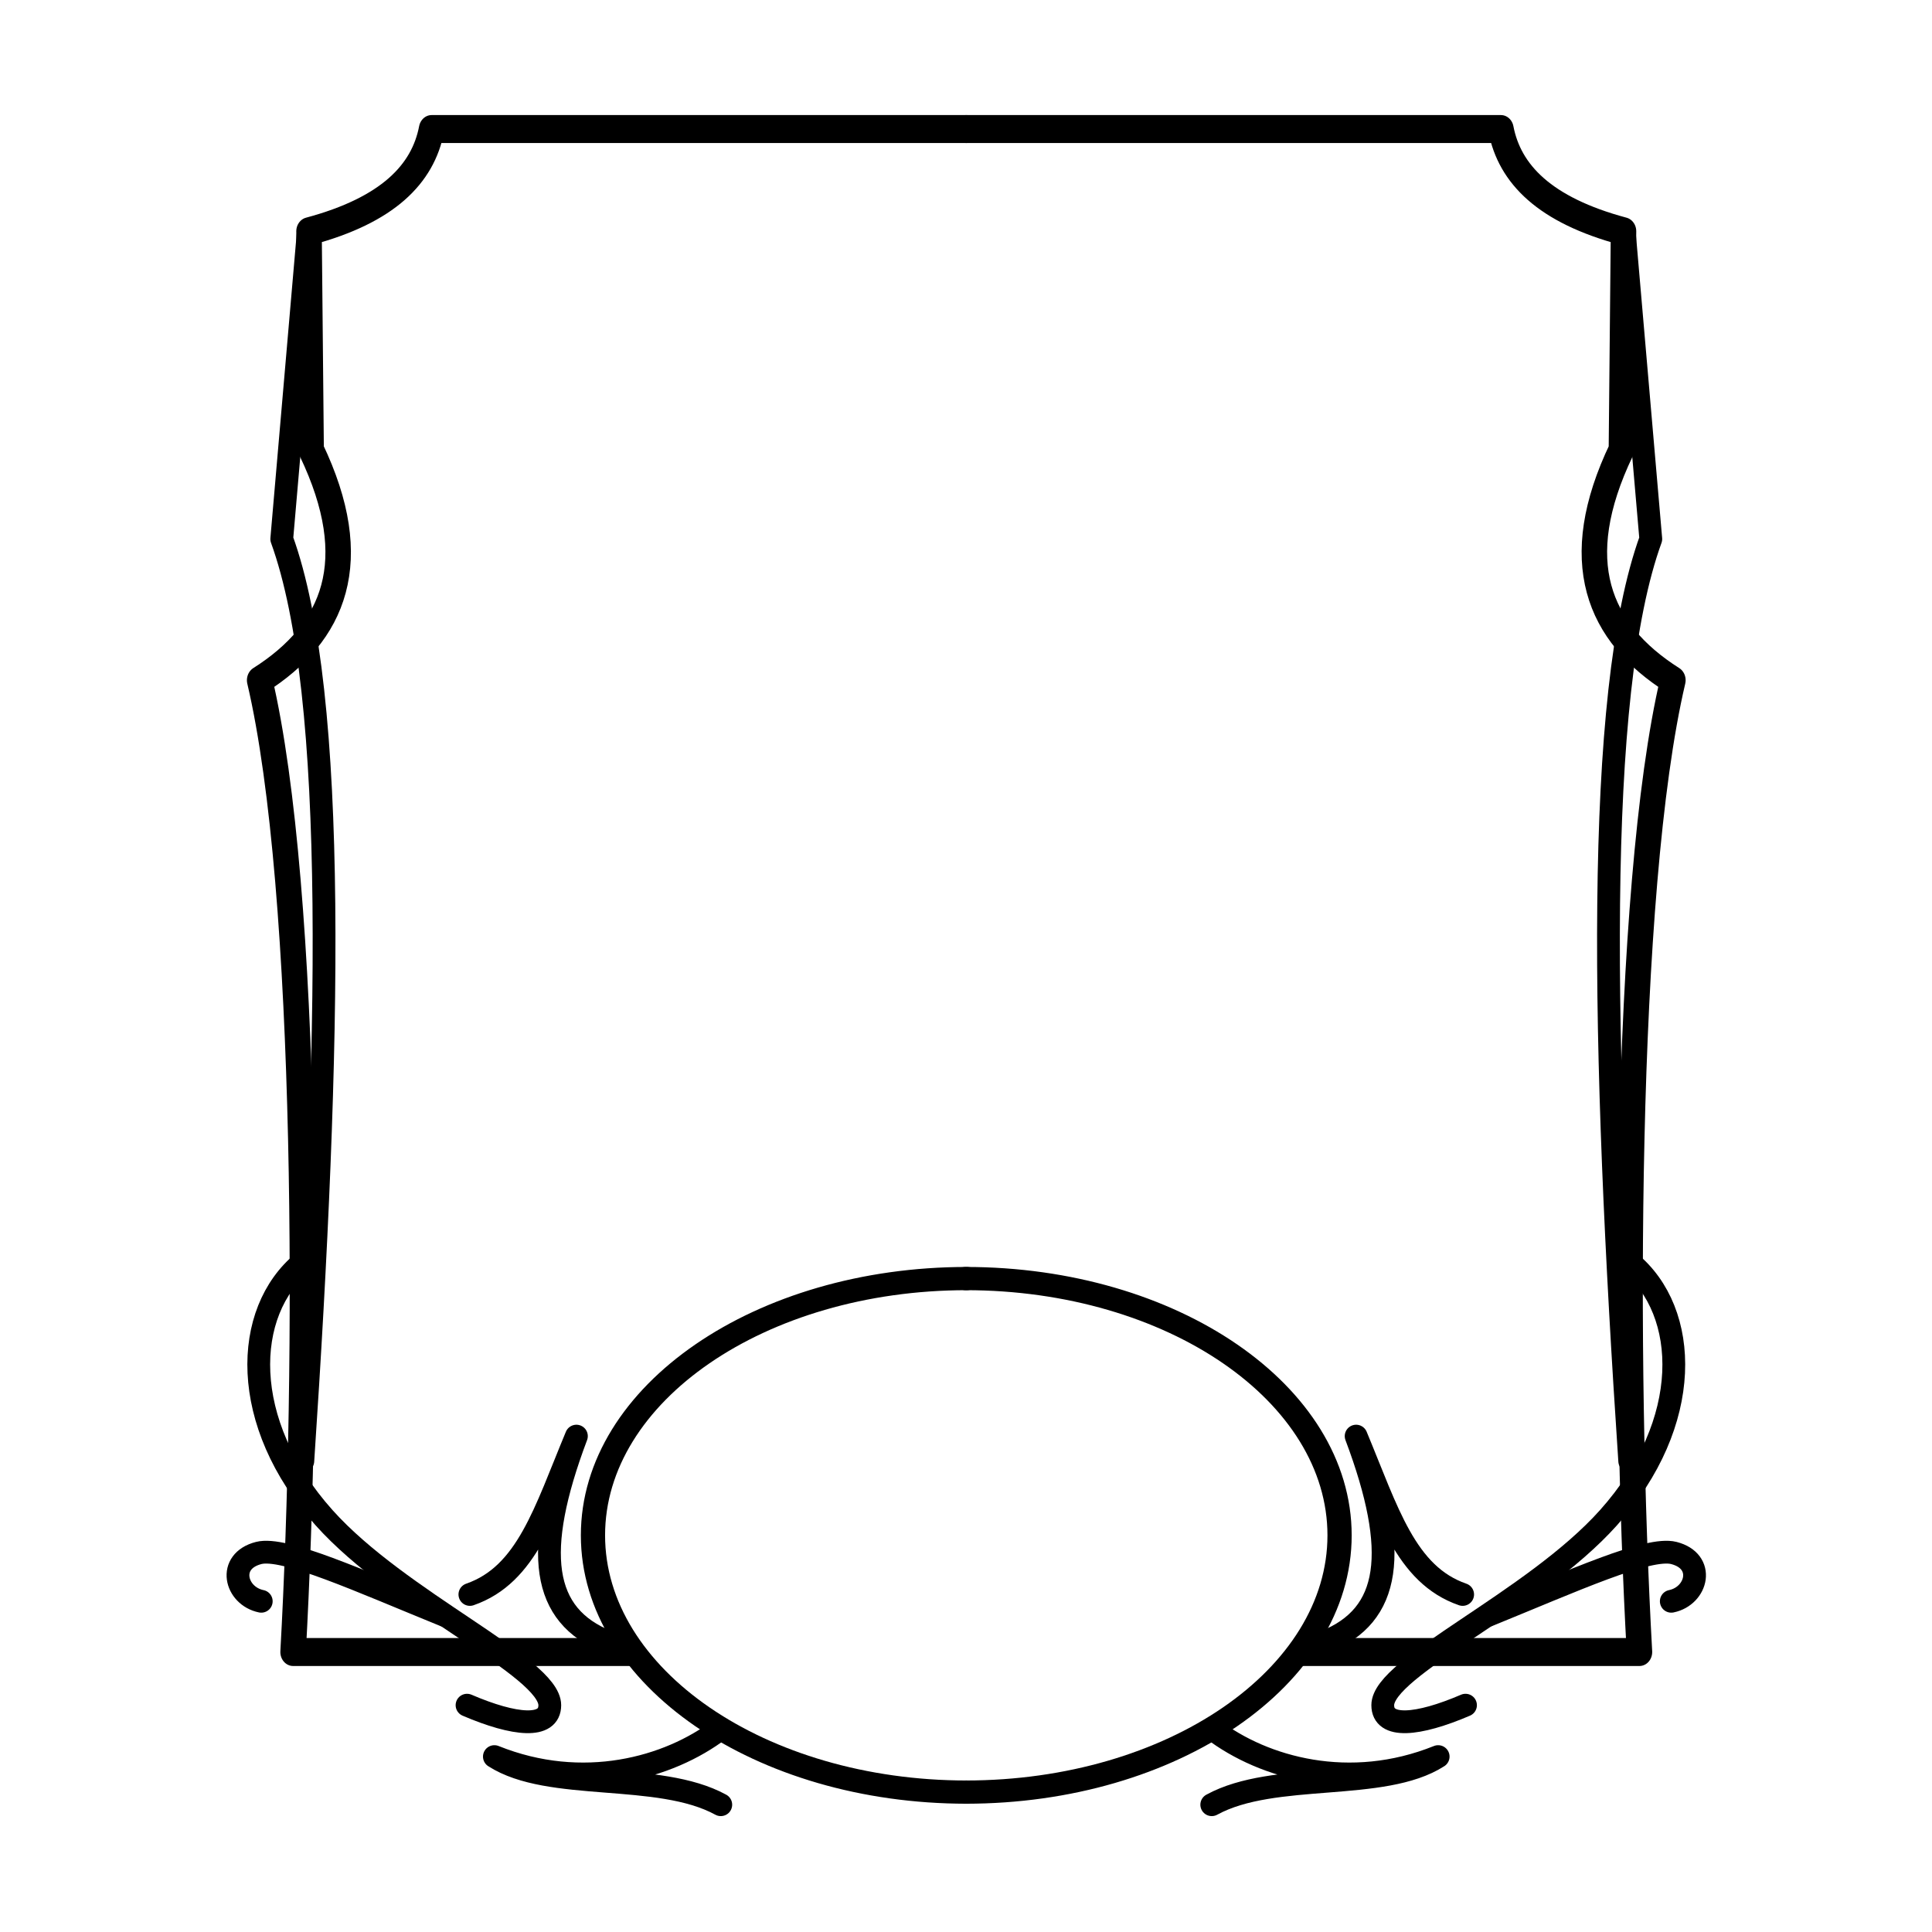 <?xml version="1.0" encoding="UTF-8" standalone="no"?>
<!DOCTYPE svg PUBLIC "-//W3C//DTD SVG 1.1//EN" "http://www.w3.org/Graphics/SVG/1.1/DTD/svg11.dtd">
<svg width="100%" height="100%" viewBox="0 0 1772 1772" version="1.1" xmlns="http://www.w3.org/2000/svg" xmlns:xlink="http://www.w3.org/1999/xlink" xml:space="preserve" xmlns:serif="http://www.serif.com/" style="fill-rule:evenodd;clip-rule:evenodd;stroke-linecap:round;stroke-linejoin:round;stroke-miterlimit:1.5;">
    <g transform="matrix(1,0,0,1,-2007.38,-5.68434e-14)">
        <g id="Traits-1" serif:id="Traits 1" transform="matrix(1,0,0,1,2007.38,5.68434e-14)">
            <rect x="0" y="0" width="1771.65" height="1771.65" style="fill:none;"/>
            <g id="Shield" transform="matrix(1.504,0,0,1.504,-446.033,-543.081)">
                <g transform="matrix(-1,0,0,1,1771.65,-3.41061e-13)">
                    <g transform="matrix(0.667,0,0,0.667,-1042.77,351.104)">
                        <path d="M2563.5,1516.06C2503.01,1492.01 2495.07,1434.11 2535,1328C2506.12,1397.39 2489.79,1454.68 2437.61,1472.77" style="fill:none;stroke:black;stroke-width:20.83px;"/>
                    </g>
                    <g transform="matrix(0.746,0,0,0.819,-1162.77,290.732)">
                        <path d="M2746,182L2309.04,182C2301.94,215.534 2273.3,242.385 2208.83,258.12L2210.55,420.819C2254.13,503.711 2229.73,556.984 2168.47,592.398C2208.83,749 2208.68,1104.55 2195.8,1316L2471.69,1316" style="fill:none;stroke:black;stroke-width:20.83px;"/>
                    </g>
                    <g transform="matrix(-0.709,0,0,0.68,2951.79,329.564)">
                        <path d="M2913.5,1193C3090.94,1193 3235,1296.18 3235,1423.27C3235,1550.36 3090.94,1653.54 2913.5,1653.54" style="fill:none;stroke:black;stroke-width:20.83px;"/>
                    </g>
                    <g transform="matrix(0.667,0,0,0.667,-1042.77,351.104)">
                        <path d="M2284.95,1169C2229.86,1214.21 2226.36,1315.53 2304.29,1402.61C2373.14,1479.53 2510.66,1539.07 2510.66,1574C2510.66,1595.6 2478.76,1592.78 2435,1574" style="fill:none;stroke:black;stroke-width:20.83px;"/>
                    </g>
                    <g transform="matrix(0.667,0,0,0.667,-1042.77,351.104)">
                        <path d="M2414.61,1492.01C2335.81,1459.95 2267.85,1428.9 2244.56,1434.84C2215.15,1442.35 2223.07,1474.13 2246.86,1479" style="fill:none;stroke:black;stroke-width:20.83px;"/>
                    </g>
                    <g transform="matrix(0.667,0,0,0.667,-1042.77,351.104)">
                        <path d="M2289.86,227L2265.6,507.773C2317.39,650.439 2310.1,973.252 2284.86,1350.83" style="fill:none;stroke:black;stroke-width:20.83px;"/>
                    </g>
                    <g transform="matrix(0.667,0,0,0.667,-1042.77,351.104)">
                        <path d="M2667,1665C2609.89,1633.72 2510.66,1653.54 2460,1621C2540.82,1653.54 2619.53,1631.5 2666,1596.16" style="fill:none;stroke:black;stroke-width:20.83px;"/>
                    </g>
                </g>
                <g>
                    <g transform="matrix(0.667,0,0,0.667,-1042.77,351.104)">
                        <path d="M2563.5,1516.06C2503.01,1492.01 2495.07,1434.11 2535,1328C2506.12,1397.39 2489.79,1454.68 2437.61,1472.77" style="fill:none;stroke:black;stroke-width:20.83px;"/>
                    </g>
                    <g transform="matrix(0.746,0,0,0.819,-1162.77,290.732)">
                        <path d="M2746,182L2309.04,182C2301.94,215.534 2273.3,242.385 2208.83,258.12L2210.55,420.819C2254.13,503.711 2229.73,556.984 2168.47,592.398C2208.83,749 2208.68,1104.55 2195.8,1316L2471.69,1316" style="fill:none;stroke:black;stroke-width:20.83px;"/>
                    </g>
                    <g transform="matrix(-0.709,0,0,0.68,2951.79,329.564)">
                        <path d="M2913.5,1193C3090.94,1193 3235,1296.18 3235,1423.27C3235,1550.36 3090.94,1653.54 2913.5,1653.54" style="fill:none;stroke:black;stroke-width:20.83px;"/>
                    </g>
                    <g transform="matrix(0.667,0,0,0.667,-1042.77,351.104)">
                        <path d="M2284.95,1169C2229.86,1214.21 2226.36,1315.53 2304.29,1402.61C2373.14,1479.53 2510.66,1539.07 2510.66,1574C2510.66,1595.6 2478.76,1592.78 2435,1574" style="fill:none;stroke:black;stroke-width:20.83px;"/>
                    </g>
                    <g transform="matrix(0.667,0,0,0.667,-1042.77,351.104)">
                        <path d="M2414.61,1492.01C2335.81,1459.95 2267.85,1428.9 2244.56,1434.84C2215.15,1442.35 2223.07,1474.13 2246.86,1479" style="fill:none;stroke:black;stroke-width:20.83px;"/>
                    </g>
                    <g transform="matrix(0.667,0,0,0.667,-1042.77,351.104)">
                        <path d="M2289.86,227L2265.6,507.773C2317.39,650.439 2310.1,973.252 2284.86,1350.83" style="fill:none;stroke:black;stroke-width:20.83px;"/>
                    </g>
                    <g transform="matrix(0.667,0,0,0.667,-1042.77,351.104)">
                        <path d="M2667,1665C2609.89,1633.72 2510.66,1653.54 2460,1621C2540.82,1653.54 2619.53,1631.5 2666,1596.16" style="fill:none;stroke:black;stroke-width:20.83px;"/>
                    </g>
                </g>
            </g>
        </g>
    </g>
</svg>
